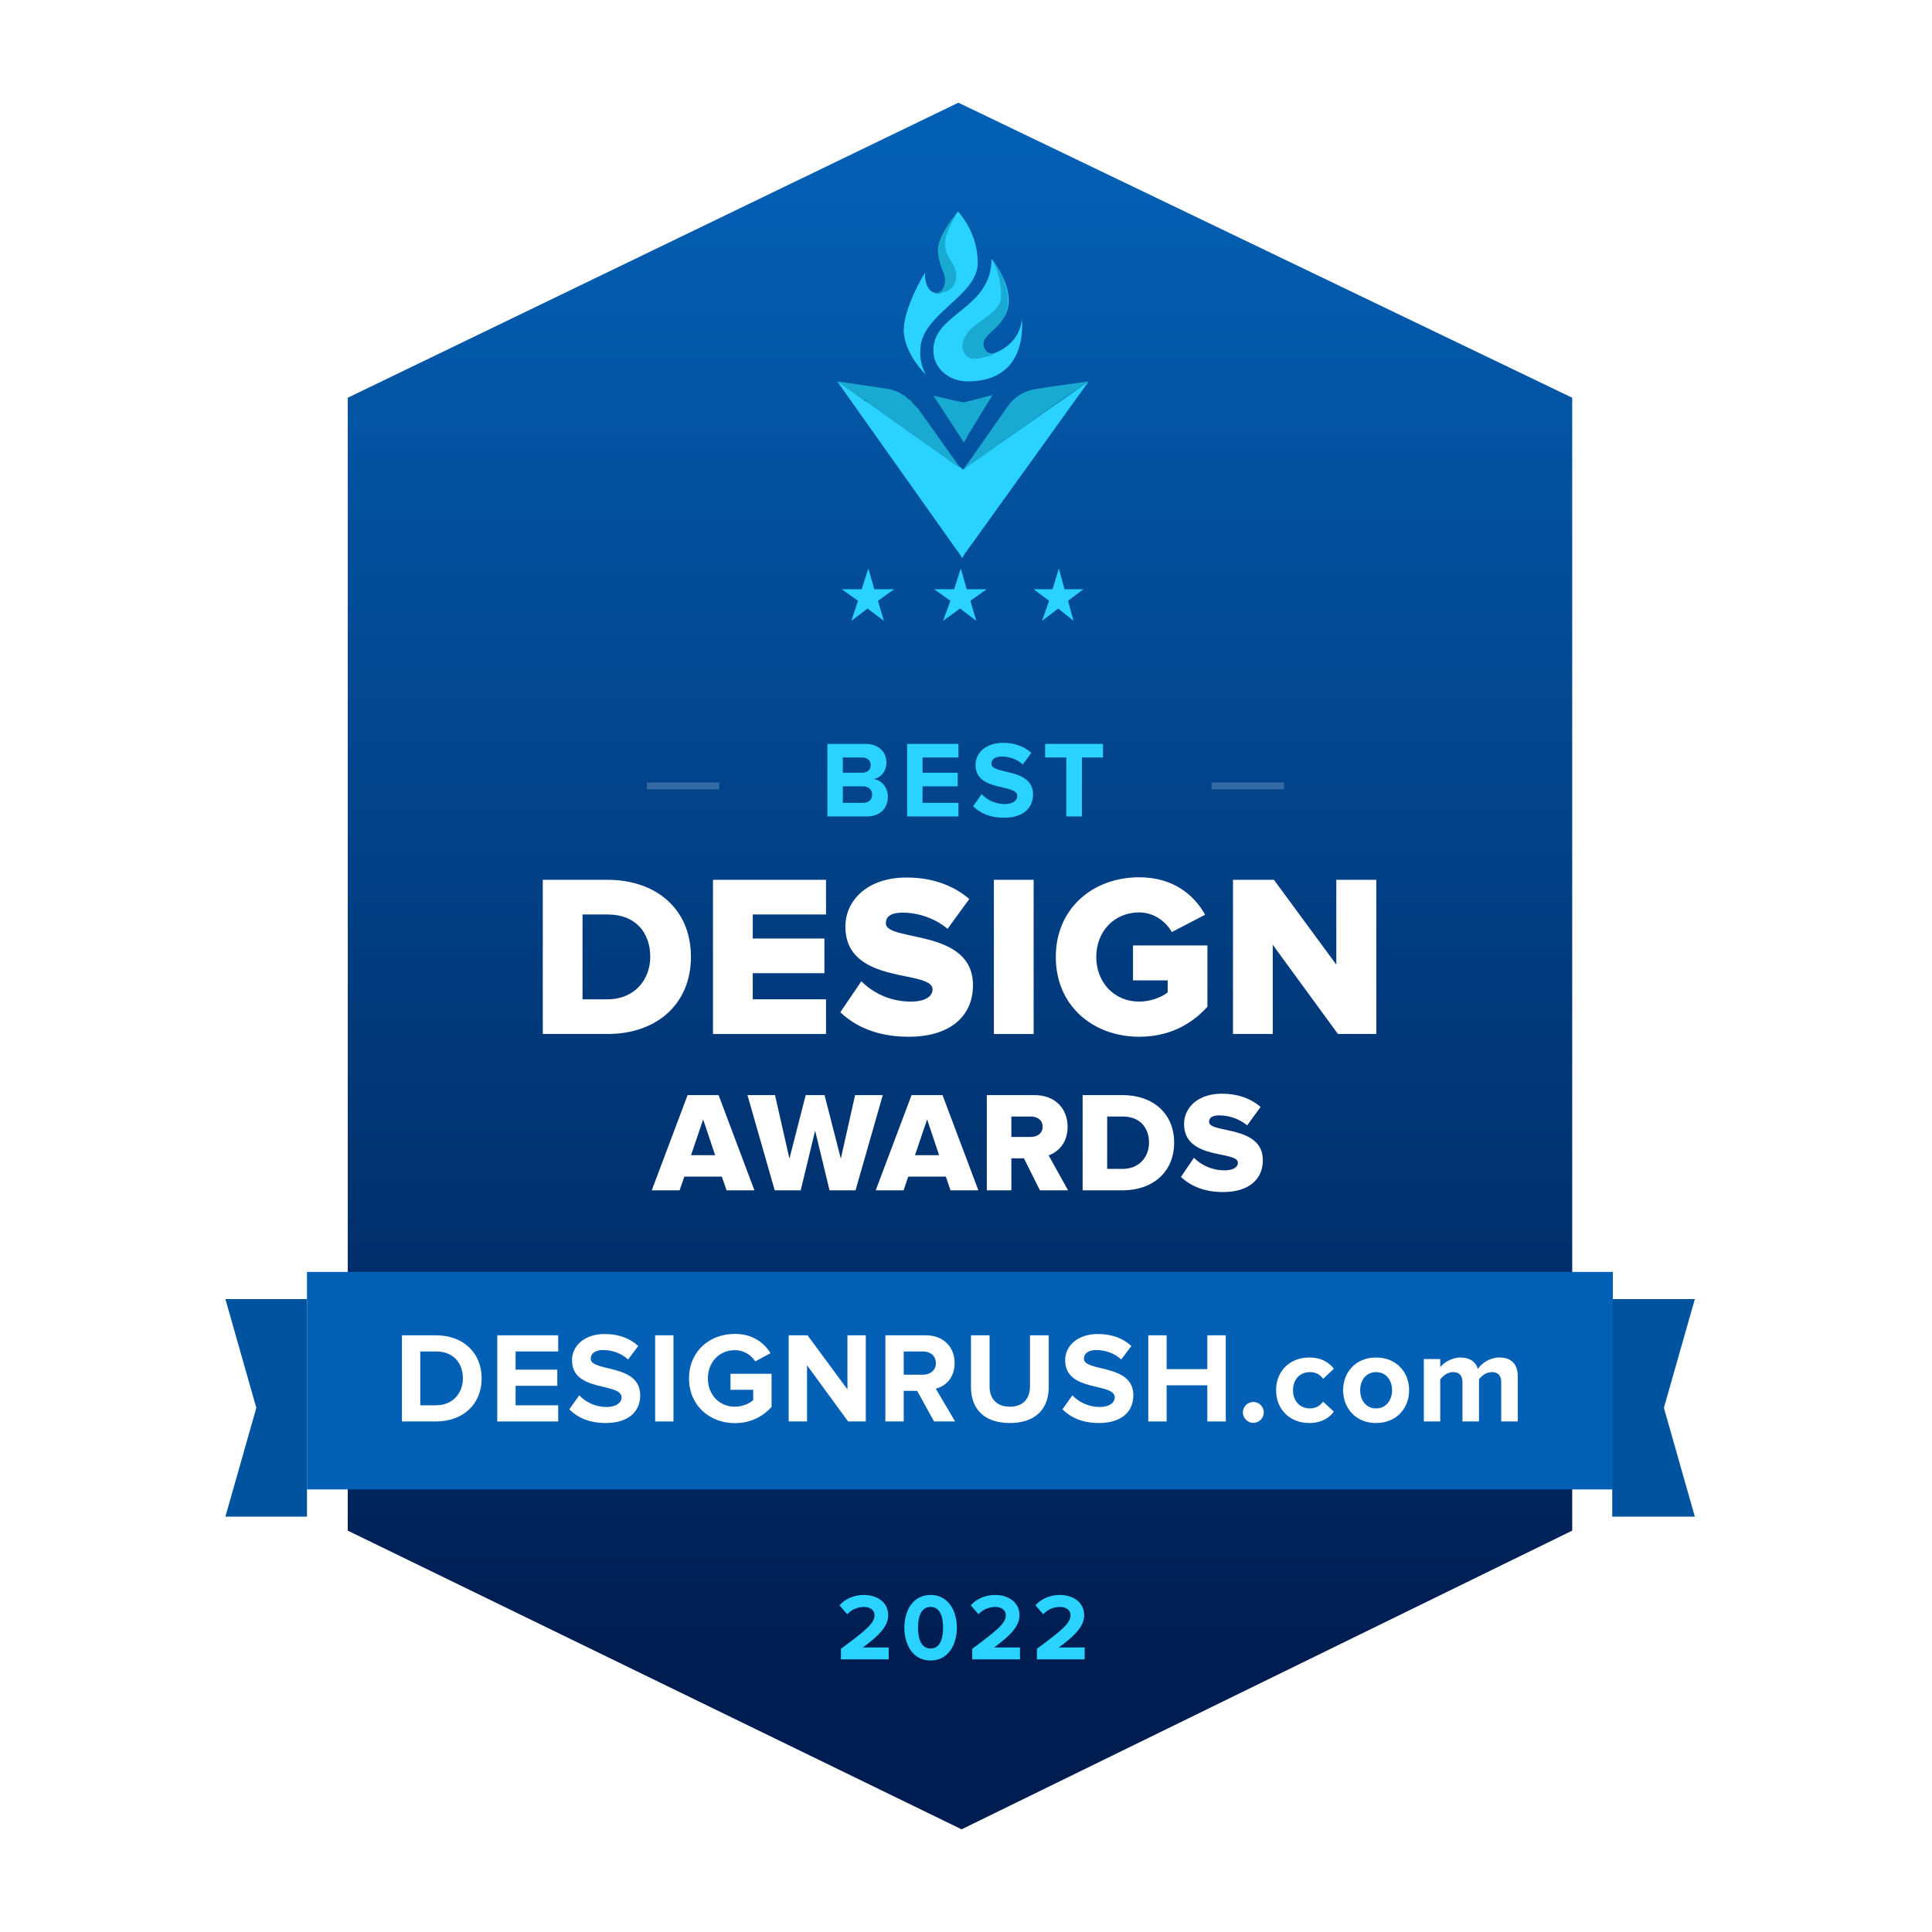 <svg width="120" height="120" viewBox="0 0 120 120" fill="none" xmlns="http://www.w3.org/2000/svg">
<path d="M19.18 80.689H14L15.92 87.444L14 94.2H19.136L19.18 86.809V80.689Z" fill="#00539F"/>
<path d="M100.133 80.689H105.269L103.348 87.444L105.269 94.2H100.133V86.809L100.133 80.689Z" fill="#00539F"/>
<g filter="url(#filter0_i_10553_8923)">
<path d="M19.068 22.481L59.496 3L100.135 22.481V97.278L59.708 117L19.068 97.278V22.481Z" fill="white"/>
</g>
<path d="M21.6 24.704L59.527 6.378L97.653 24.704V95.07L59.726 113.622L21.6 95.07V24.704Z" fill="url(#paint0_linear_10553_8923)"/>
<path d="M59.032 37.317L58.022 36.597H59.262L59.676 35.302L60.044 36.597H61.284L60.273 37.317L60.641 38.564L59.63 37.797L58.573 38.564L59.032 37.317Z" fill="#2AD2FF"/>
<path d="M65.159 37.317L64.201 36.597H65.376L65.768 35.302L66.117 36.597H67.292L66.334 37.317L66.682 38.564L65.725 37.797L64.724 38.564L65.159 37.317Z" fill="#2AD2FF"/>
<path d="M53.292 37.317L52.281 36.597H53.522L53.935 35.302L54.303 36.597H55.544L54.533 37.317L54.9 38.564L53.889 37.797L52.879 38.564L53.292 37.317Z" fill="#2AD2FF"/>
<path d="M59.811 29.178C59.763 29.178 59.763 29.131 59.811 29.178L59.573 29.036L59.525 28.989L53.905 25.014C53.905 25.014 53.858 25.014 53.858 24.966L53.762 24.872L53.715 24.825H53.619L52 23.689L55.191 24.162C55.334 24.162 55.382 24.209 55.525 24.257C55.572 24.257 55.667 24.304 55.667 24.304C55.81 24.351 55.858 24.399 55.953 24.446C56.048 24.493 56.096 24.541 56.191 24.588C56.239 24.635 56.334 24.683 56.334 24.73C56.382 24.777 56.429 24.777 56.477 24.825C56.572 24.872 56.62 24.919 56.62 24.966C56.763 25.108 56.858 25.25 57.001 25.345L59.525 28.894L59.573 28.941L59.811 29.178Z" fill="#18AAD1"/>
<path d="M59.763 34.667L59.525 34.288L59.478 34.241L52 23.689L53.619 24.825L53.905 25.014L59.525 28.989H59.573L59.763 29.131C59.763 29.131 59.811 29.131 59.811 29.178L60.049 28.989L67.622 23.689L60.002 34.288L59.954 34.335L59.763 34.667Z" fill="url(#paint1_linear_10553_8923)"/>
<path d="M59.854 27.489L59.645 27.119L59.604 27.073L57.975 24.579L59.604 24.949H59.645L59.854 24.995L60.063 24.949L61.65 24.533L60.063 27.119V27.166L59.854 27.489Z" fill="#18AAD1"/>
<path d="M67.624 23.689L65.271 24.017L64.377 24.158C63.671 24.252 63.012 24.627 62.589 25.237L60.095 28.802L60.048 28.849L59.812 29.178L60.095 28.896L60.142 28.849L59.812 29.178L66.165 24.674L67.624 23.689Z" fill="#18AAD1"/>
<path d="M60.73 16.321C60.73 18.414 57.166 19.508 57.166 21.744C57.119 22.268 57.26 22.791 57.495 23.267C57.495 23.267 56.135 21.935 56.135 20.507C56.135 19.08 57.448 16.939 57.448 16.939C57.448 17.891 57.823 18.176 58.198 18.224H58.245C58.667 18.224 58.901 17.891 58.901 17.415C58.901 16.939 58.385 16.463 58.385 15.512C58.385 14.608 59.511 13.133 59.511 13.133C60.308 14.085 60.73 15.179 60.73 16.321Z" fill="#2AD2FF"/>
<path d="M60.11 23.689C58.89 23.689 57.975 22.829 57.975 21.789V21.744C57.975 19.436 61.585 19.21 61.585 16.089C61.687 16.225 62.653 17.401 62.653 18.668C62.653 20.251 60.975 20.658 60.975 21.427C60.975 21.744 61.127 21.97 61.636 21.97C61.687 21.97 61.737 21.97 61.788 21.925C62.754 21.563 63.415 20.748 63.466 19.798C63.466 19.844 63.975 23.689 60.11 23.689Z" fill="#2AD2FF"/>
<path d="M61.699 21.97C61.787 21.942 61.571 22.078 61.461 22.106C60.809 22.269 59.993 22.595 59.773 21.567C59.773 20.043 62.18 19.709 62.18 18.423C62.18 17.613 62.005 16.803 61.611 16.089C61.699 16.232 62.603 17.346 62.603 18.68C62.603 20.347 61.086 20.589 61.086 21.399C61.13 21.732 61.305 21.97 61.699 21.97Z" fill="#18AAD1"/>
<path d="M59.388 17.139C59.388 18.317 58.091 18.223 58.01 18.176H58.132C58.496 18.176 58.699 17.846 58.699 17.375C58.699 16.904 58.253 16.432 58.253 15.49C58.253 14.594 59.503 13.133 59.503 13.133C59.179 13.746 58.74 14.406 58.699 15.066C58.699 16.149 59.388 16.244 59.388 17.139Z" fill="#18AAD1"/>
<path d="M37.747 64.222C40.747 64.222 42.915 62.399 42.915 59.428C42.915 56.456 40.747 54.647 37.732 54.647H33.713V64.222H37.747ZM37.732 62.069H36.182V56.8H37.747C39.498 56.8 40.388 57.949 40.388 59.428C40.388 60.849 39.412 62.069 37.732 62.069Z" fill="white"/>
<path d="M51.305 64.222V62.069H46.755V60.447H51.205V58.293H46.755V56.8H51.305V54.647H44.285V64.222H51.305Z" fill="white"/>
<path d="M56.443 64.394C59.012 64.394 60.433 63.117 60.433 61.193C60.433 57.633 55.022 58.523 55.022 57.346C55.022 56.93 55.337 56.685 56.055 56.685C57.002 56.685 58.05 57.016 58.855 57.69L60.204 55.839C59.184 54.963 57.85 54.504 56.313 54.504C53.859 54.504 52.509 55.939 52.509 57.547C52.509 61.236 57.921 60.188 57.921 61.452C57.921 61.925 57.404 62.212 56.572 62.212C55.251 62.212 54.189 61.638 53.5 60.949L52.193 62.873C53.155 63.777 54.505 64.394 56.443 64.394Z" fill="white"/>
<path d="M64.201 64.222V54.647H61.732V64.222H64.201Z" fill="white"/>
<path d="M70.761 64.394C72.569 64.394 73.976 63.662 74.995 62.528V58.724H70.373V60.892H72.526V61.638C72.182 61.925 71.464 62.212 70.761 62.212C69.196 62.212 68.091 61.007 68.091 59.442C68.091 57.863 69.196 56.671 70.761 56.671C71.694 56.671 72.426 57.26 72.785 57.891L74.852 56.815C74.192 55.623 72.9 54.489 70.761 54.489C67.904 54.489 65.578 56.398 65.578 59.442C65.578 62.485 67.904 64.394 70.761 64.394Z" fill="white"/>
<path d="M85.484 64.222V54.647H83.001V59.916L79.125 54.647H76.584V64.222H79.053V58.681L83.101 64.222H85.484Z" fill="white"/>
<path d="M46.858 73.933L44.632 68.019H42.708L40.482 73.933H42.211L42.504 73.082H44.836L45.129 73.933H46.858ZM44.419 71.752H42.921L43.674 69.527L44.419 71.752Z" fill="white"/>
<path d="M53.138 73.933L54.831 68.019H53.111L52.225 71.965L51.214 68.019H50.043L49.033 71.965L48.137 68.019H46.426L48.119 73.933H49.733L50.629 70.227L51.524 73.933H53.138Z" fill="white"/>
<path d="M60.768 73.933L58.542 68.019H56.618L54.393 73.933H56.122L56.414 73.082H58.746L59.039 73.933H60.768ZM58.33 71.752H56.831L57.585 69.527L58.33 71.752Z" fill="white"/>
<path d="M66.338 73.933L65.132 71.761C65.691 71.566 66.311 71.016 66.311 69.988C66.311 68.888 65.567 68.019 64.254 68.019H61.293V73.933H62.818V71.947H63.598L64.591 73.933H66.338ZM64.024 70.617H62.818V69.349H64.024C64.432 69.349 64.76 69.571 64.76 69.979C64.76 70.396 64.432 70.617 64.024 70.617Z" fill="white"/>
<path d="M69.736 73.933C71.589 73.933 72.928 72.807 72.928 70.972C72.928 69.137 71.589 68.019 69.727 68.019H67.244V73.933H69.736ZM69.727 72.603H68.769V69.349H69.736C70.817 69.349 71.367 70.058 71.367 70.972C71.367 71.85 70.764 72.603 69.727 72.603Z" fill="white"/>
<path d="M75.974 74.04C77.561 74.04 78.439 73.251 78.439 72.062C78.439 69.864 75.097 70.413 75.097 69.686C75.097 69.429 75.291 69.278 75.735 69.278C76.32 69.278 76.967 69.482 77.464 69.899L78.297 68.755C77.668 68.214 76.843 67.931 75.895 67.931C74.378 67.931 73.545 68.817 73.545 69.81C73.545 72.089 76.888 71.442 76.888 72.222C76.888 72.515 76.568 72.692 76.054 72.692C75.238 72.692 74.582 72.337 74.157 71.912L73.35 73.1C73.944 73.658 74.777 74.04 75.974 74.04Z" fill="white"/>
<path d="M55.199 103.067V102.328H53.591C54.613 101.583 55.169 100.998 55.169 100.324C55.169 99.538 54.501 99.065 53.662 99.065C53.112 99.065 52.527 99.266 52.143 99.709L52.621 100.265C52.887 99.987 53.23 99.81 53.679 99.81C54.005 99.81 54.318 99.981 54.318 100.324C54.318 100.809 53.845 101.216 52.231 102.41V103.067H55.199Z" fill="#2AD2FF"/>
<path d="M57.801 103.138C58.925 103.138 59.433 102.115 59.433 101.098C59.433 100.082 58.925 99.065 57.801 99.065C56.672 99.065 56.17 100.082 56.17 101.098C56.17 102.115 56.672 103.138 57.801 103.138ZM57.801 102.393C57.234 102.393 57.021 101.825 57.021 101.098C57.021 100.371 57.234 99.81 57.801 99.81C58.363 99.81 58.576 100.371 58.576 101.098C58.576 101.825 58.363 102.393 57.801 102.393Z" fill="#2AD2FF"/>
<path d="M63.353 103.067V102.328H61.745C62.768 101.583 63.323 100.998 63.323 100.324C63.323 99.538 62.655 99.065 61.816 99.065C61.266 99.065 60.681 99.266 60.297 99.709L60.776 100.265C61.042 99.987 61.385 99.81 61.834 99.81C62.159 99.81 62.472 99.981 62.472 100.324C62.472 100.809 61.999 101.216 60.386 102.41V103.067H63.353Z" fill="#2AD2FF"/>
<path d="M67.371 103.067V102.328H65.763C66.785 101.583 67.341 100.998 67.341 100.324C67.341 99.538 66.673 99.065 65.834 99.065C65.284 99.065 64.699 99.266 64.314 99.709L64.793 100.265C65.059 99.987 65.402 99.81 65.851 99.81C66.177 99.81 66.49 99.981 66.49 100.324C66.49 100.809 66.017 101.216 64.403 102.41V103.067H67.371Z" fill="#2AD2FF"/>
<path d="M100.177 79H19.068V92.511H100.177V79Z" fill="#0460B5"/>
<path d="M27.075 88.289C28.751 88.289 29.915 87.23 29.915 85.617C29.915 84.005 28.751 82.938 27.075 82.938H24.965V88.289H27.075ZM27.075 87.286H26.104V83.941H27.075C28.174 83.941 28.751 84.671 28.751 85.617C28.751 86.524 28.134 87.286 27.075 87.286Z" fill="white"/>
<path d="M34.671 88.289V87.286H32.024V86.075H34.615V85.072H32.024V83.941H34.671V82.938H30.885V88.289H34.671Z" fill="white"/>
<path d="M37.622 88.385C39.066 88.385 39.764 87.647 39.764 86.668C39.764 84.671 36.691 85.24 36.691 84.39C36.691 84.069 36.964 83.852 37.453 83.852C37.999 83.852 38.576 84.037 39.01 84.438L39.643 83.604C39.114 83.115 38.408 82.858 37.557 82.858C36.298 82.858 35.528 83.596 35.528 84.486C35.528 86.5 38.608 85.85 38.608 86.796C38.608 87.102 38.304 87.39 37.678 87.39C36.94 87.39 36.354 87.061 35.977 86.668L35.359 87.535C35.857 88.04 36.595 88.385 37.622 88.385Z" fill="white"/>
<path d="M41.83 88.289V82.938H40.691V88.289H41.83Z" fill="white"/>
<path d="M45.645 88.393C46.615 88.393 47.377 87.992 47.923 87.382V85.329H45.372V86.323H46.784V86.965C46.567 87.166 46.118 87.374 45.645 87.374C44.674 87.374 43.968 86.628 43.968 85.617C43.968 84.606 44.674 83.861 45.645 83.861C46.214 83.861 46.671 84.181 46.912 84.558L47.859 84.045C47.458 83.411 46.76 82.85 45.645 82.85C44.08 82.85 42.797 83.925 42.797 85.617C42.797 87.302 44.08 88.393 45.645 88.393Z" fill="white"/>
<path d="M53.776 88.289V82.938H52.636V86.299L50.158 82.938H48.986V88.289H50.126V84.799L52.677 88.289H53.776Z" fill="white"/>
<path d="M59.324 88.289L58.121 86.251C58.699 86.115 59.292 85.609 59.292 84.663C59.292 83.668 58.61 82.938 57.495 82.938H54.992V88.289H56.132V86.388H56.966L58.017 88.289H59.324ZM57.327 85.385H56.132V83.941H57.327C57.784 83.941 58.129 84.213 58.129 84.663C58.129 85.112 57.784 85.385 57.327 85.385Z" fill="white"/>
<path d="M62.723 88.385C64.352 88.385 65.138 87.479 65.138 86.147V82.938H63.975V86.115C63.975 86.861 63.549 87.374 62.723 87.374C61.897 87.374 61.464 86.861 61.464 86.115V82.938H60.309V86.155C60.309 87.471 61.095 88.385 62.723 88.385Z" fill="white"/>
<path d="M68.252 88.385C69.697 88.385 70.394 87.647 70.394 86.668C70.394 84.671 67.322 85.24 67.322 84.39C67.322 84.069 67.595 83.852 68.084 83.852C68.63 83.852 69.207 84.037 69.64 84.438L70.274 83.604C69.745 83.115 69.039 82.858 68.188 82.858C66.929 82.858 66.159 83.596 66.159 84.486C66.159 86.5 69.239 85.85 69.239 86.796C69.239 87.102 68.934 87.39 68.309 87.39C67.571 87.39 66.985 87.061 66.608 86.668L65.99 87.535C66.488 88.04 67.226 88.385 68.252 88.385Z" fill="white"/>
<path d="M76.135 88.289V82.938H74.989V85.04H72.462V82.938H71.322V88.289H72.462V86.043H74.989V88.289H76.135Z" fill="white"/>
<path d="M77.847 88.377C78.2 88.377 78.497 88.08 78.497 87.727C78.497 87.374 78.2 87.078 77.847 87.078C77.494 87.078 77.197 87.374 77.197 87.727C77.197 88.08 77.494 88.377 77.847 88.377Z" fill="white"/>
<path d="M81.314 88.385C82.108 88.385 82.589 88.04 82.846 87.679L82.18 87.061C81.995 87.318 81.715 87.479 81.362 87.479C80.744 87.479 80.311 87.021 80.311 86.347C80.311 85.674 80.744 85.224 81.362 85.224C81.715 85.224 81.995 85.369 82.18 85.641L82.846 85.016C82.589 84.663 82.108 84.318 81.314 84.318C80.118 84.318 79.26 85.16 79.26 86.347C79.26 87.543 80.118 88.385 81.314 88.385Z" fill="white"/>
<path d="M85.469 88.385C86.753 88.385 87.523 87.454 87.523 86.347C87.523 85.248 86.753 84.318 85.469 84.318C84.194 84.318 83.424 85.248 83.424 86.347C83.424 87.454 84.194 88.385 85.469 88.385ZM85.469 87.479C84.836 87.479 84.483 86.957 84.483 86.347C84.483 85.746 84.836 85.224 85.469 85.224C86.103 85.224 86.464 85.746 86.464 86.347C86.464 86.957 86.103 87.479 85.469 87.479Z" fill="white"/>
<path d="M94.27 88.289V85.489C94.27 84.695 93.845 84.318 93.13 84.318C92.537 84.318 92.023 84.671 91.799 85.024C91.654 84.582 91.293 84.318 90.724 84.318C90.13 84.318 89.617 84.687 89.456 84.919V84.414H88.438V88.289H89.456V85.682C89.609 85.465 89.906 85.224 90.259 85.224C90.676 85.224 90.836 85.481 90.836 85.842V88.289H91.863V85.674C92.007 85.465 92.304 85.224 92.665 85.224C93.082 85.224 93.243 85.481 93.243 85.842V88.289H94.27Z" fill="white"/>
<path opacity="0.2" fill-rule="evenodd" clip-rule="evenodd" d="M44.675 49.022H40.178V48.6H44.675V49.022Z" fill="white"/>
<path opacity="0.2" fill-rule="evenodd" clip-rule="evenodd" d="M79.751 49.022H75.254V48.6H79.751V49.022Z" fill="white"/>
<path d="M53.836 50.711C54.701 50.711 55.147 50.171 55.147 49.488C55.147 48.928 54.768 48.461 54.282 48.387C54.708 48.299 55.059 47.914 55.059 47.353C55.059 46.752 54.62 46.205 53.762 46.205H51.391V50.711H53.836ZM53.553 47.995H52.35V47.049H53.553C53.877 47.049 54.08 47.245 54.08 47.522C54.08 47.813 53.877 47.995 53.553 47.995ZM53.593 49.867H52.35V48.84H53.593C53.965 48.84 54.167 49.069 54.167 49.353C54.167 49.678 53.951 49.867 53.593 49.867Z" fill="#2AD2FF"/>
<path d="M59.531 50.711V49.867H57.301V48.84H59.483V47.995H57.301V47.049H59.531V46.205H56.342V50.711H59.531Z" fill="#2AD2FF"/>
<path d="M62.362 50.792C63.571 50.792 64.165 50.171 64.165 49.346C64.165 47.664 61.578 48.144 61.578 47.435C61.578 47.164 61.808 46.989 62.213 46.989C62.673 46.989 63.159 47.144 63.524 47.482L64.058 46.766C63.611 46.354 63.017 46.138 62.301 46.138C61.24 46.138 60.592 46.759 60.592 47.509C60.592 49.205 63.186 48.657 63.186 49.441C63.186 49.705 62.936 49.941 62.403 49.941C61.781 49.941 61.288 49.657 60.97 49.326L60.443 50.076C60.869 50.502 61.49 50.792 62.362 50.792Z" fill="#2AD2FF"/>
<path d="M67.198 50.711V47.049H68.508V46.205H64.914V47.049H66.231V50.711H67.198Z" fill="#2AD2FF"/>
<defs>
<filter id="filter0_i_10553_8923" x="19.068" y="3" width="81.066" height="114" filterUnits="userSpaceOnUse" color-interpolation-filters="sRGB">
<feFlood flood-opacity="0" result="BackgroundImageFix"/>
<feBlend mode="normal" in="SourceGraphic" in2="BackgroundImageFix" result="shape"/>
<feColorMatrix in="SourceAlpha" type="matrix" values="0 0 0 0 0 0 0 0 0 0 0 0 0 0 0 0 0 0 127 0" result="hardAlpha"/>
<feOffset/>
<feGaussianBlur stdDeviation="5"/>
<feComposite in2="hardAlpha" operator="arithmetic" k2="-1" k3="1"/>
<feColorMatrix type="matrix" values="0 0 0 0 0 0 0 0 0 0 0 0 0 0 0 0 0 0 0.1 0"/>
<feBlend mode="normal" in2="shape" result="effect1_innerShadow_10553_8923"/>
</filter>
<linearGradient id="paint0_linear_10553_8923" x1="59.627" y1="8.984" x2="59.627" y2="103.197" gradientUnits="userSpaceOnUse">
<stop stop-color="#0460B5"/>
<stop offset="1" stop-color="#001D51"/>
</linearGradient>
<linearGradient id="paint1_linear_10553_8923" x1="59.811" y1="34.699" x2="59.811" y2="28.891" gradientUnits="userSpaceOnUse">
<stop offset="1" stop-color="#2AD2FF"/>
</linearGradient>
</defs>
</svg>
